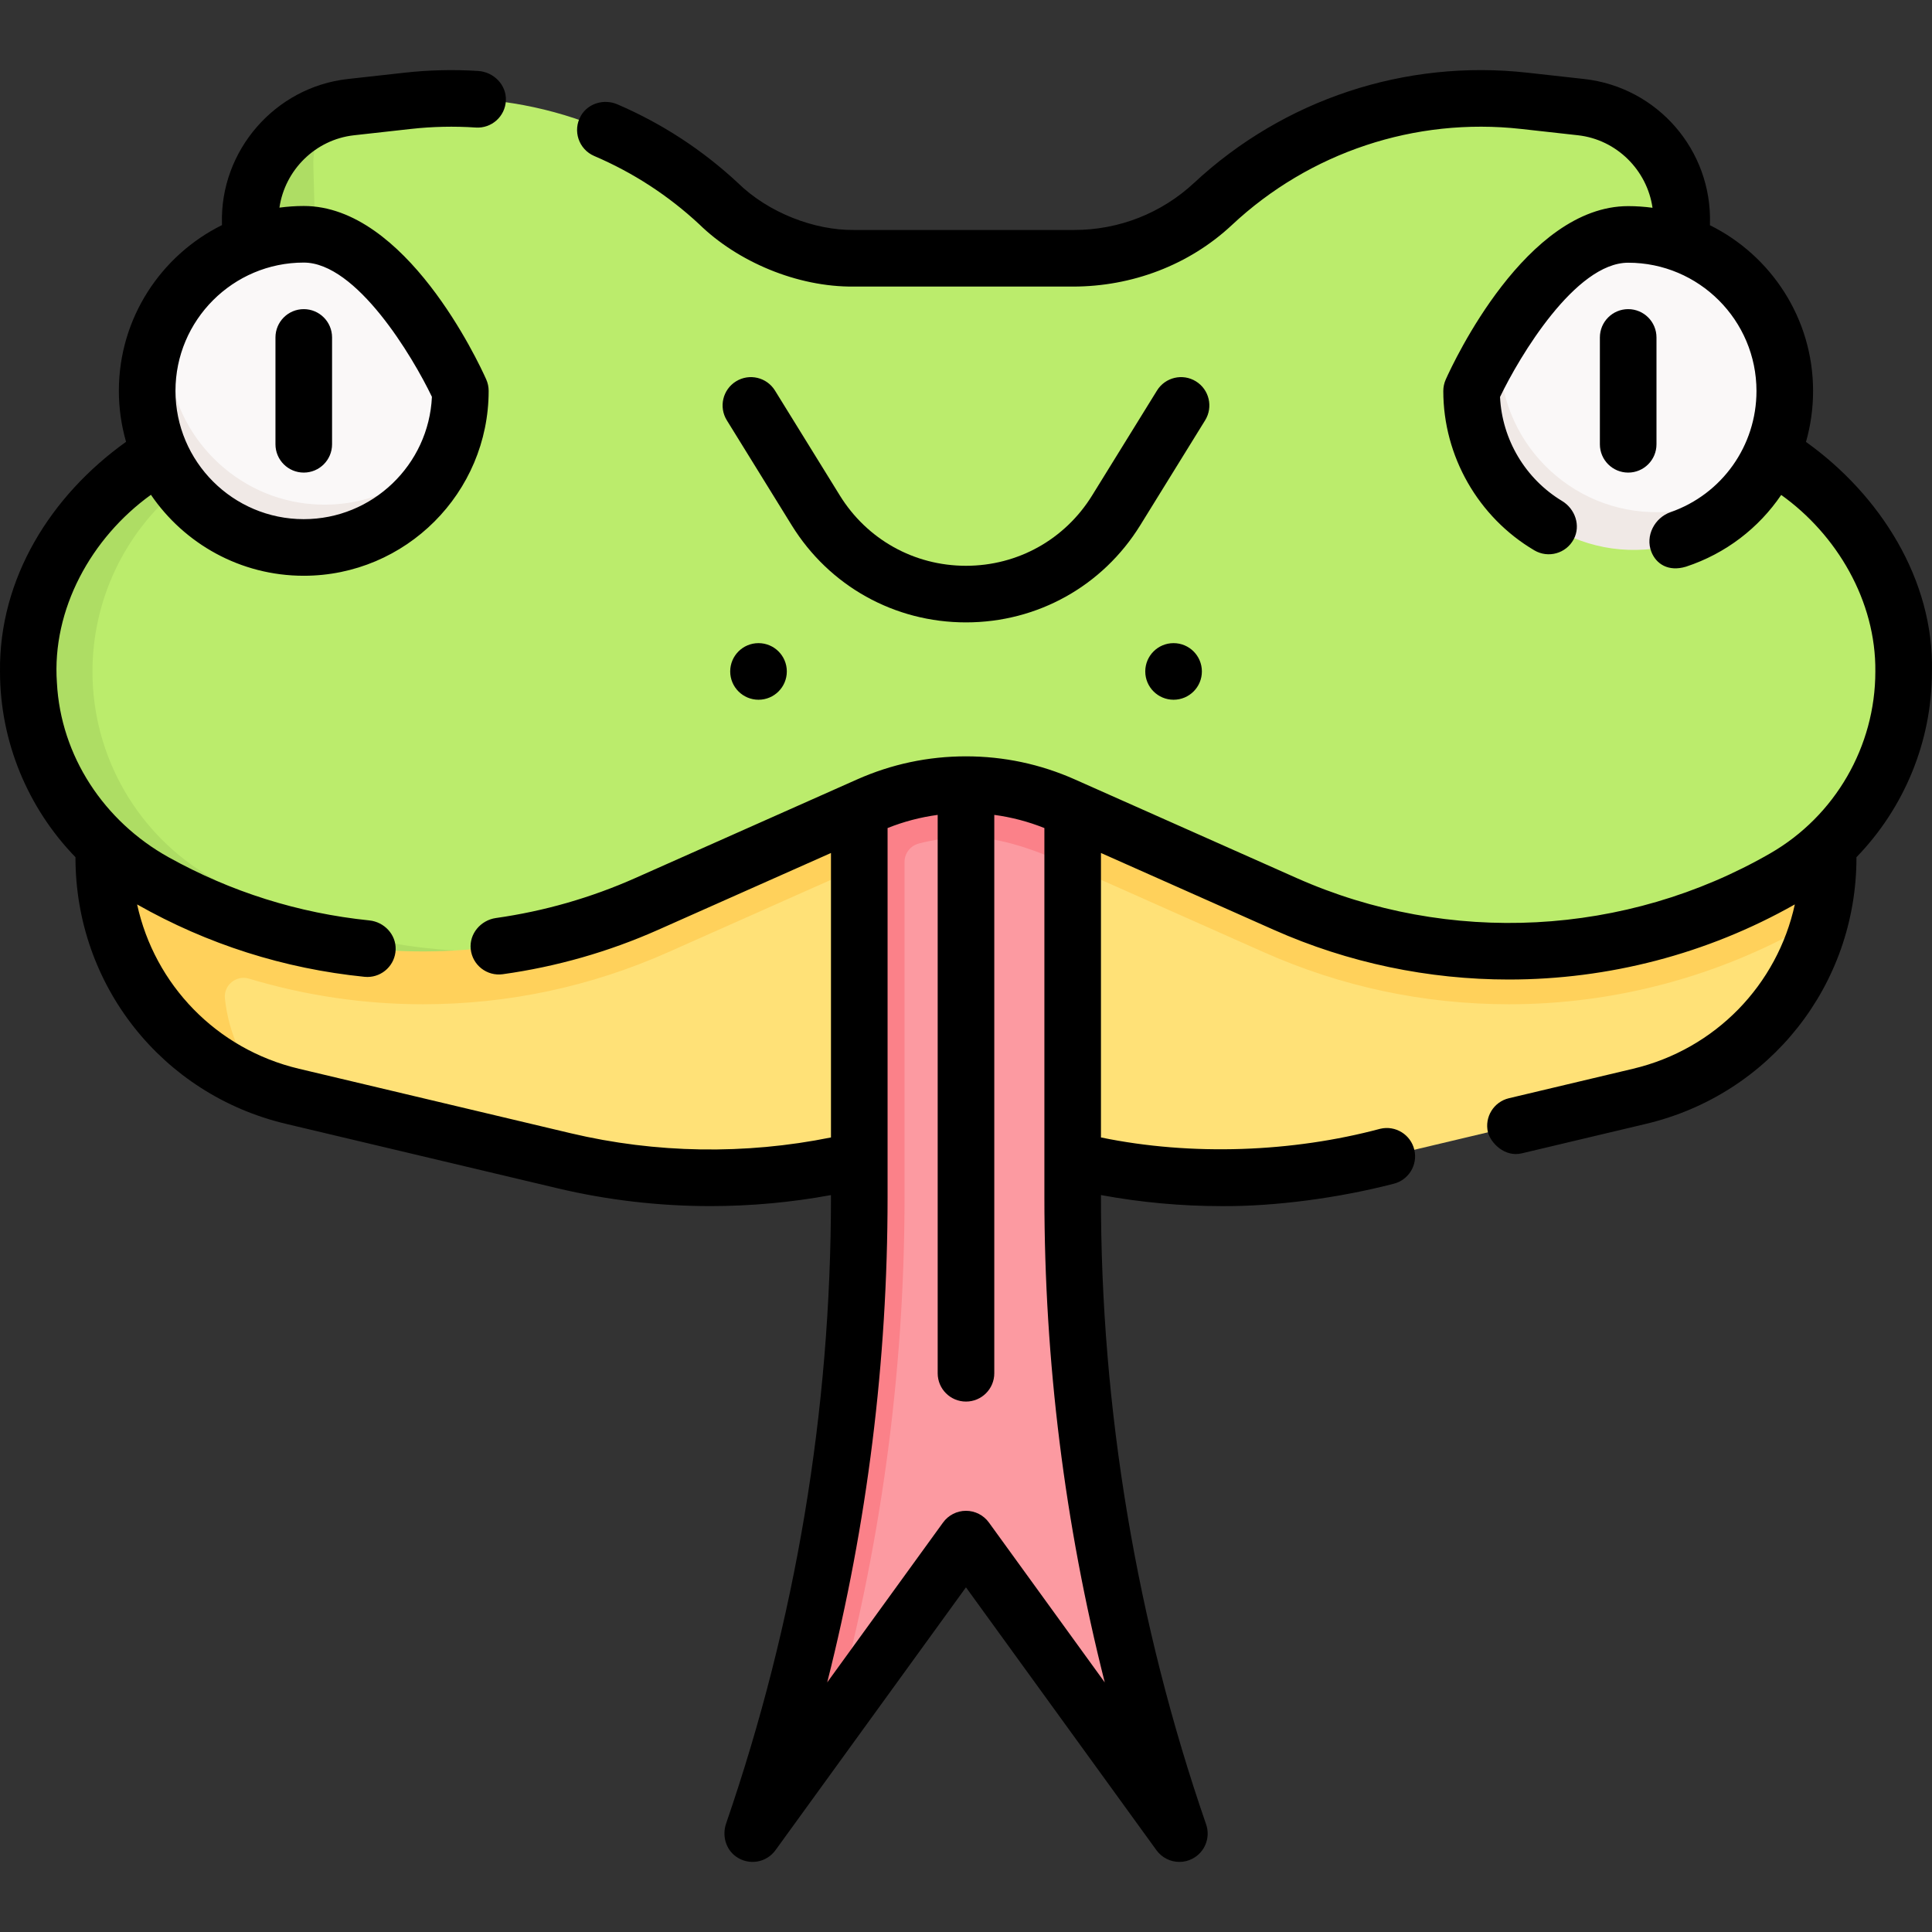 <svg id="Capa_1" enable-background="new 0 0 512.021 512.021" height="512" viewBox="0 0 512.021 512.021" width="512" xmlns="http://www.w3.org/2000/svg"><rect x="0" y="0" width="512.021" height="512.021" fill="#333333" stroke="none"/><g><g><path d="m434.517 290.545-71.968 17.084c-30.425 7.223-62.263 5.81-91.929-4.079l-.108-.036c-9.417-3.139-19.598-3.137-29.013.006-29.68 9.908-61.536 11.33-91.981 4.107l-72.019-17.087c-2.184-.518-4.321-1.143-6.405-1.869 0 0-8.648-6.357-13.111-9.321-17.744-11.781-26.17-34.495-26.17-56.766l-4.309-28.14 25.926-30h411.574l19.5 30-3.904 32.396c0 5.449 1.944 16.33 1.944 16.33-5.807 23.089-24.027 41.678-48.027 47.375z" fill="#ffe177"/><path d="m465.004 164.441h-379.57-32l-25.93 30v32.86c.004 3.834.542 10.096 1.973 15.878 5.283 20.98 20.809 38.245 41.617 45.492-6.415-5.545-10.521-14.742-11.49-24.082-.362-3.493 3.011-6.241 6.374-5.231 14.895 4.476 30.426 6.792 46.076 6.792 22.56 0 44.45-4.65 65.06-13.81l58.74-26.12c6.39-2.84 13.16-4.28 20.15-4.28s13.76 1.44 20.15 4.28l58.74 26.12c20.62 9.17 42.5 13.81 65.06 13.81 28.02 0 55.67-7.39 79.95-21.38.89-.51 1.77-1.05 2.64-1.6 1.28-5.1 1.96-10.42 1.96-15.87v-32.86z" fill="#ffd15b"/><g><path d="m284.283 317.19v-87.349l-2.725-7.851 2.725-81.045h-56.557l2.981 176.245c0 53.141-5.52 93.174-21.574 143.778-.685 2.159 2.197 3.603 3.526 1.768l7.857-5.865 33.06-45.623c1.198-1.653 3.661-1.653 4.859 0l46.552 64.242c1.329 1.835 4.21.392 3.525-1.768-15.906-50.134-24.288-103.755-24.229-156.532z" fill="#fc9aa1"/></g><path d="m227.724 164.441v65.4 87.35c0 53.14-8.18 105.94-24.24 156.54-.68 2.16 2.2 3.6 3.53 1.77l13.5-18.63c12.74-45.42 19.21-92.41 19.21-139.68v-88.786c0-2.297 1.571-4.274 3.793-4.857 4.057-1.064 8.23-1.607 12.487-1.607 8.405-.431 20.008 3.771 28.28 7.9v-65.4z" fill="#fb8189"/><path d="m472.914 232.643c-40.473 23.315-89.652 25.881-132.331 6.905l-58.743-26.118c-8.133-3.616-16.935-5.485-25.836-5.485-8.901 0-17.702 1.869-25.836 5.485l-58.743 26.118c-16.409 7.296-33.778 11.407-51.244 12.379-5.72-.023-11.466-.372-17.231-.736-22.15-1.396-42.307-9.9-62.074-21.287-19.545-11.259-31.021-29.784-31.021-52.34 0-18.719 11.534-37.931 25.915-49.915l31.734-29.204.883-37.753c-.304-10.141 3.91-19.478 11.553-25.149 3.077-2.284 8.984-6.412 8.984-6.412 1.318-.333 2.673-.58 4.06-.734 4.807-.535 9.931-1.105 15.097-1.679 30.105-3.348 60.176 6.598 82.349 27.234l.702.653c9.559 8.896 22.132 13.841 35.189 13.841h58.409c13.673 0 26.838-5.179 36.846-14.494 22.171-20.636 52.237-30.582 82.341-27.237l15.087 1.676c15.534 1.726 27.14 15.089 26.674 30.712l-1.174 39.344 37.305 31.087c14.381 11.984 22.695 29.736 22.695 48.456 0 22.554-12.045 43.393-31.59 54.653z" fill="#bbec6c"/><path d="m120.544 251.901c-28.09 1.64-56.43-4.84-81.45-19.26-9.77-5.63-17.67-13.65-23.12-23.09-5.46-9.44-8.47-20.28-8.47-31.56 0-9.36 2.08-18.48 5.95-26.75 3.88-8.28 9.55-15.71 16.75-21.71l37.3-31.09-1.18-39.34c-.43-14.23 9.16-26.58 22.6-29.97-3.79 3.77-6.05 9.04-5.88 14.76l1.46 54.55-37.3 31.09c-7.2 6-12.87 13.43-16.75 21.71-3.87 8.27-5.95 17.39-5.95 26.75 0 11.28 3.01 22.12 8.47 31.56 5.45 9.44 13.35 17.46 23.12 23.09 19.97 11.5 42.06 17.96 64.45 19.26z" fill="#aedd64"/><path d="m433.004 62.747c-15.173 0-28.445 18.188-35.682 30.482-2.758 4.686-3.312 8.141-4.089 9.781-.248.524-1.186 1.181-1.186 1.181.52 23.45 19.879 41.011 43.809 39.351 14.694-1.012 27.272-7.928 33.785-20.398.461-.882 1.488-2.513 1.488-2.513.03-.07.061-.14.091-.21 1.759-4.121 2.865-8.575 3.186-13.23.05-.73.083-1.46.093-2.18.417-23.27-18.321-42.264-41.495-42.264z" fill="#faf8f8"/><path d="m441.944 135.641c-23.93 1.66-43.91-17.01-44.43-40.46v-.13c0-.13-.07-.81-.19-1.82-.05.07-.09.14-.13.21v.01c-2.69 4.58-4.52 8.32-5.29 9.93-.25.53-.38 1.1-.39 1.67v.13c.52 23.45 20.5 42.12 44.43 40.46 15.732-1.081 29.171-11.125 35.184-25.009-7.056 8.551-17.525 14.207-29.184 15.009z" fill="#f0e9e6"/><path d="m120.495 105.078c0-.002-.001-.004-.001-.006v-.021c-.001.001-.001.003-.002.004-.006-.578-.14-1.146-.388-1.67-2.815-5.945-20.144-40.638-41.1-40.638-12.806 0-24.256 5.8-31.869 14.916 0 0-2.23 3.952-3.429 6.028-3.637 6.301-4.34 13.139-4.199 20.969.01.72.043 1.45.093 2.18 1.41 20.46 15.994 33.952 36.464 35.362 18.327 1.271 34.163-6.054 40.889-21.646.262-.608.918-1.736.918-1.736 1.598-4.259 2.516-8.849 2.622-13.639v-.099c.001-.001.002-.003.002-.004z" fill="#faf8f8"/><path d="m117.875 118.813c-6.23 16.59-22.77 28.148-41.81 26.828-20.47-1.41-37.05-17.99-38.46-38.45-.05-.73-.08-1.46-.09-2.18-.19-10.41 3.451-19.968 9.621-27.348-1.79 4.76-2.721 9.948-2.621 15.348.01.72.04 1.45.09 2.18 1.41 20.46 17.99 37.04 38.46 38.45 13.979.97 26.62-5.008 34.81-14.828z" fill="#f0e9e6"/></g><g><path d="m512.004 177.988c.571-24.375-13.738-46.824-33.379-60.872 1.228-4.31 1.879-8.84 1.879-13.492 0-19.246-11.158-35.927-27.34-43.937l.011-.362c.582-19.528-13.926-36.232-33.344-38.389l-15.086-1.676c-32.304-3.587-64.484 7.054-88.279 29.202-8.649 8.05-19.92 12.484-31.736 12.484h-58.409c-10.512.116-22.709-4.572-30.782-12.484-9.393-8.742-20.128-15.742-31.911-20.808-3.522-1.515-7.753-.309-9.67 3.012-2.296 3.976-.558 8.93 3.533 10.678 10.28 4.392 19.643 10.481 27.828 18.098 10.134 9.889 25.92 16.666 41.002 16.505h58.028c15.586 0 30.755-5.662 42.133-16.314 20.614-19.298 48.552-28.583 76.608-25.464l15.087 1.676c10.277 1.142 18.344 9.263 19.773 19.218-2.111-.279-4.26-.437-6.446-.437-27 0-46.24 41.233-48.345 45.935-.432.964-.655 2.009-.655 3.065 0 17.264 9.245 33.443 24.128 42.226 3.668 2.165 8.422.851 10.44-2.95 1.907-3.592.389-8.032-3.093-10.133-9.719-5.861-15.907-16.29-16.438-27.565 5.118-10.68 19.975-35.578 33.963-35.578 18.748 0 34 15.252 34 34 0 14.507-9.115 27.325-22.75 32.097-4.269 1.494-6.755 6.281-5.117 10.496 1.265 3.255 4.521 5.373 9.199 3.958 10.557-3.475 19.292-10.273 25.22-19.008 14.681 10.469 25.164 28.084 24.948 46.82 0 19.814-10.666 38.266-27.834 48.156-38.262 22.042-85.192 24.49-125.541 6.551l-58.743-26.118c-9.151-4.069-18.868-6.132-28.883-6.132s-19.732 2.063-28.882 6.132l-58.743 26.118c-11.771 5.233-24.198 8.798-36.941 10.598-4.038.57-7.113 4.186-6.688 8.241.445 4.24 4.306 7.234 8.494 6.652 14.224-1.98 28.096-5.945 41.229-11.785l45.753-20.342v75.388c-22.708 4.596-46.435 4.232-68.976-1.116l-72.019-17.088c-21.909-5.198-38.256-22.311-42.891-43.549 18.653 10.567 38.921 17.025 60.267 19.181.256.026.51.039.762.039 3.981 0 7.366-3.158 7.489-7.294.117-3.955-3.024-7.287-6.96-7.69-18.83-1.931-36.73-7.565-53.242-16.757-17.037-9.483-28.563-26.784-29.574-46.256-1.376-19.43 9.104-38.402 24.919-49.789 8.829 12.944 23.689 21.46 40.505 21.46 27.019 0 49-21.981 49-49 0-1.056-.223-2.101-.655-3.065-2.105-4.702-21.345-45.935-48.345-45.935-2.187 0-4.336.159-6.447.438 1.442-9.937 9.497-18.036 19.755-19.177l15.097-1.679c5.686-.633 11.461-.759 17.164-.373 4.208.289 7.823-2.946 7.999-7.176.172-4.129-3.216-7.548-7.34-7.814-6.476-.417-13.028-.264-19.481.454l-15.098 1.679c-19.269 2.144-33.908 19.005-33.327 38.388l.01.325c-16.179 8.011-27.333 24.691-27.333 43.934 0 4.684.675 9.211 1.908 13.504-19.927 14.24-33.695 36.167-33.408 60.895 0 18.563 7.379 36.18 20 49.189v.119c0 33.744 22.931 62.752 55.763 70.542l72.019 17.088c13.255 3.145 26.882 4.717 40.513 4.717 10.702 0 21.404-.983 31.926-2.922v.469c0 56.644-9.349 112.518-27.788 166.074-1.093 3.175-.126 6.79 2.601 8.751 3.432 2.468 8.087 1.636 10.482-1.669l50.484-69.668 50.484 69.668c1.453 2.005 3.738 3.1 6.078 3.1 1.171 0 2.356-.274 3.456-.847 3.297-1.714 4.841-5.585 3.63-9.099-18.354-53.087-27.983-110.224-27.869-166.782 10.533 1.944 21.245 2.93 31.963 2.93 14.194.112 31.091-2.17 45.519-5.904 4.03-.957 6.522-4.999 5.565-9.029s-5-6.523-9.029-5.565c-23.225 6.22-49.972 7.261-74.018 2.3v-75.391l45.753 20.342c19.846 8.824 41.12 13.197 62.362 13.195 26.249-.001 52.438-6.695 75.774-19.908-4.631 21.241-20.977 38.359-42.887 43.56l-32.88 7.805c-4.03.957-6.521 5-5.565 9.03.743 2.821 4.439 6.693 9.03 5.565l32.88-7.805c32.827-7.793 55.754-36.8 55.754-70.54v-.126c12.622-13.009 20-30.625 20-49.188zm-431.5-108.4c13.989 0 28.847 24.901 33.964 35.58-.829 18.017-15.746 32.42-33.964 32.42-18.748 0-34-15.252-34-34s15.253-34 34-34zm212.278 376.278-30.704-42.372c-1.411-1.947-3.669-3.099-6.073-3.099s-4.663 1.152-6.073 3.099l-30.704 42.372c10.629-42.009 15.998-85.119 15.998-128.676v-97.739c4.293-1.716 8.733-2.879 13.279-3.489v147.983c0 4.142 3.358 7.5 7.5 7.5s7.5-3.358 7.5-7.5v-147.984c4.545.61 8.986 1.773 13.279 3.489v97.739c-.001 43.555 5.37 86.672 15.998 128.677z"/><path d="m316.948 101.066c-3.523-2.178-8.145-1.086-10.323 2.436l-17.192 27.809c-7.214 11.668-19.71 18.635-33.429 18.635s-26.215-6.966-33.429-18.635l-17.191-27.809c-2.178-3.522-6.799-4.614-10.323-2.436-3.523 2.178-4.614 6.8-2.436 10.323l17.191 27.809c9.967 16.122 27.234 25.748 46.188 25.748s36.221-9.625 46.188-25.747l17.192-27.809c2.178-3.524 1.088-8.146-2.436-10.324z"/><path d="m80.504 125.247c4.142 0 7.5-3.358 7.5-7.5v-28.318c0-4.142-3.358-7.5-7.5-7.5s-7.5 3.358-7.5 7.5v28.318c0 4.142 3.358 7.5 7.5 7.5z"/><path d="m439.004 117.747v-28.318c0-4.142-3.358-7.5-7.5-7.5s-7.5 3.358-7.5 7.5v28.318c0 4.142 3.358 7.5 7.5 7.5s7.5-3.358 7.5-7.5z"/><path d="m311.014 170.445c-4.142 0-7.495 3.358-7.495 7.5s3.363 7.5 7.505 7.5 7.5-3.358 7.5-7.5-3.358-7.5-7.5-7.5z"/><path d="m201.014 170.445c-4.142 0-7.495 3.358-7.495 7.5s3.363 7.5 7.505 7.5 7.5-3.358 7.5-7.5-3.358-7.5-7.5-7.5z"/></g></g></svg>